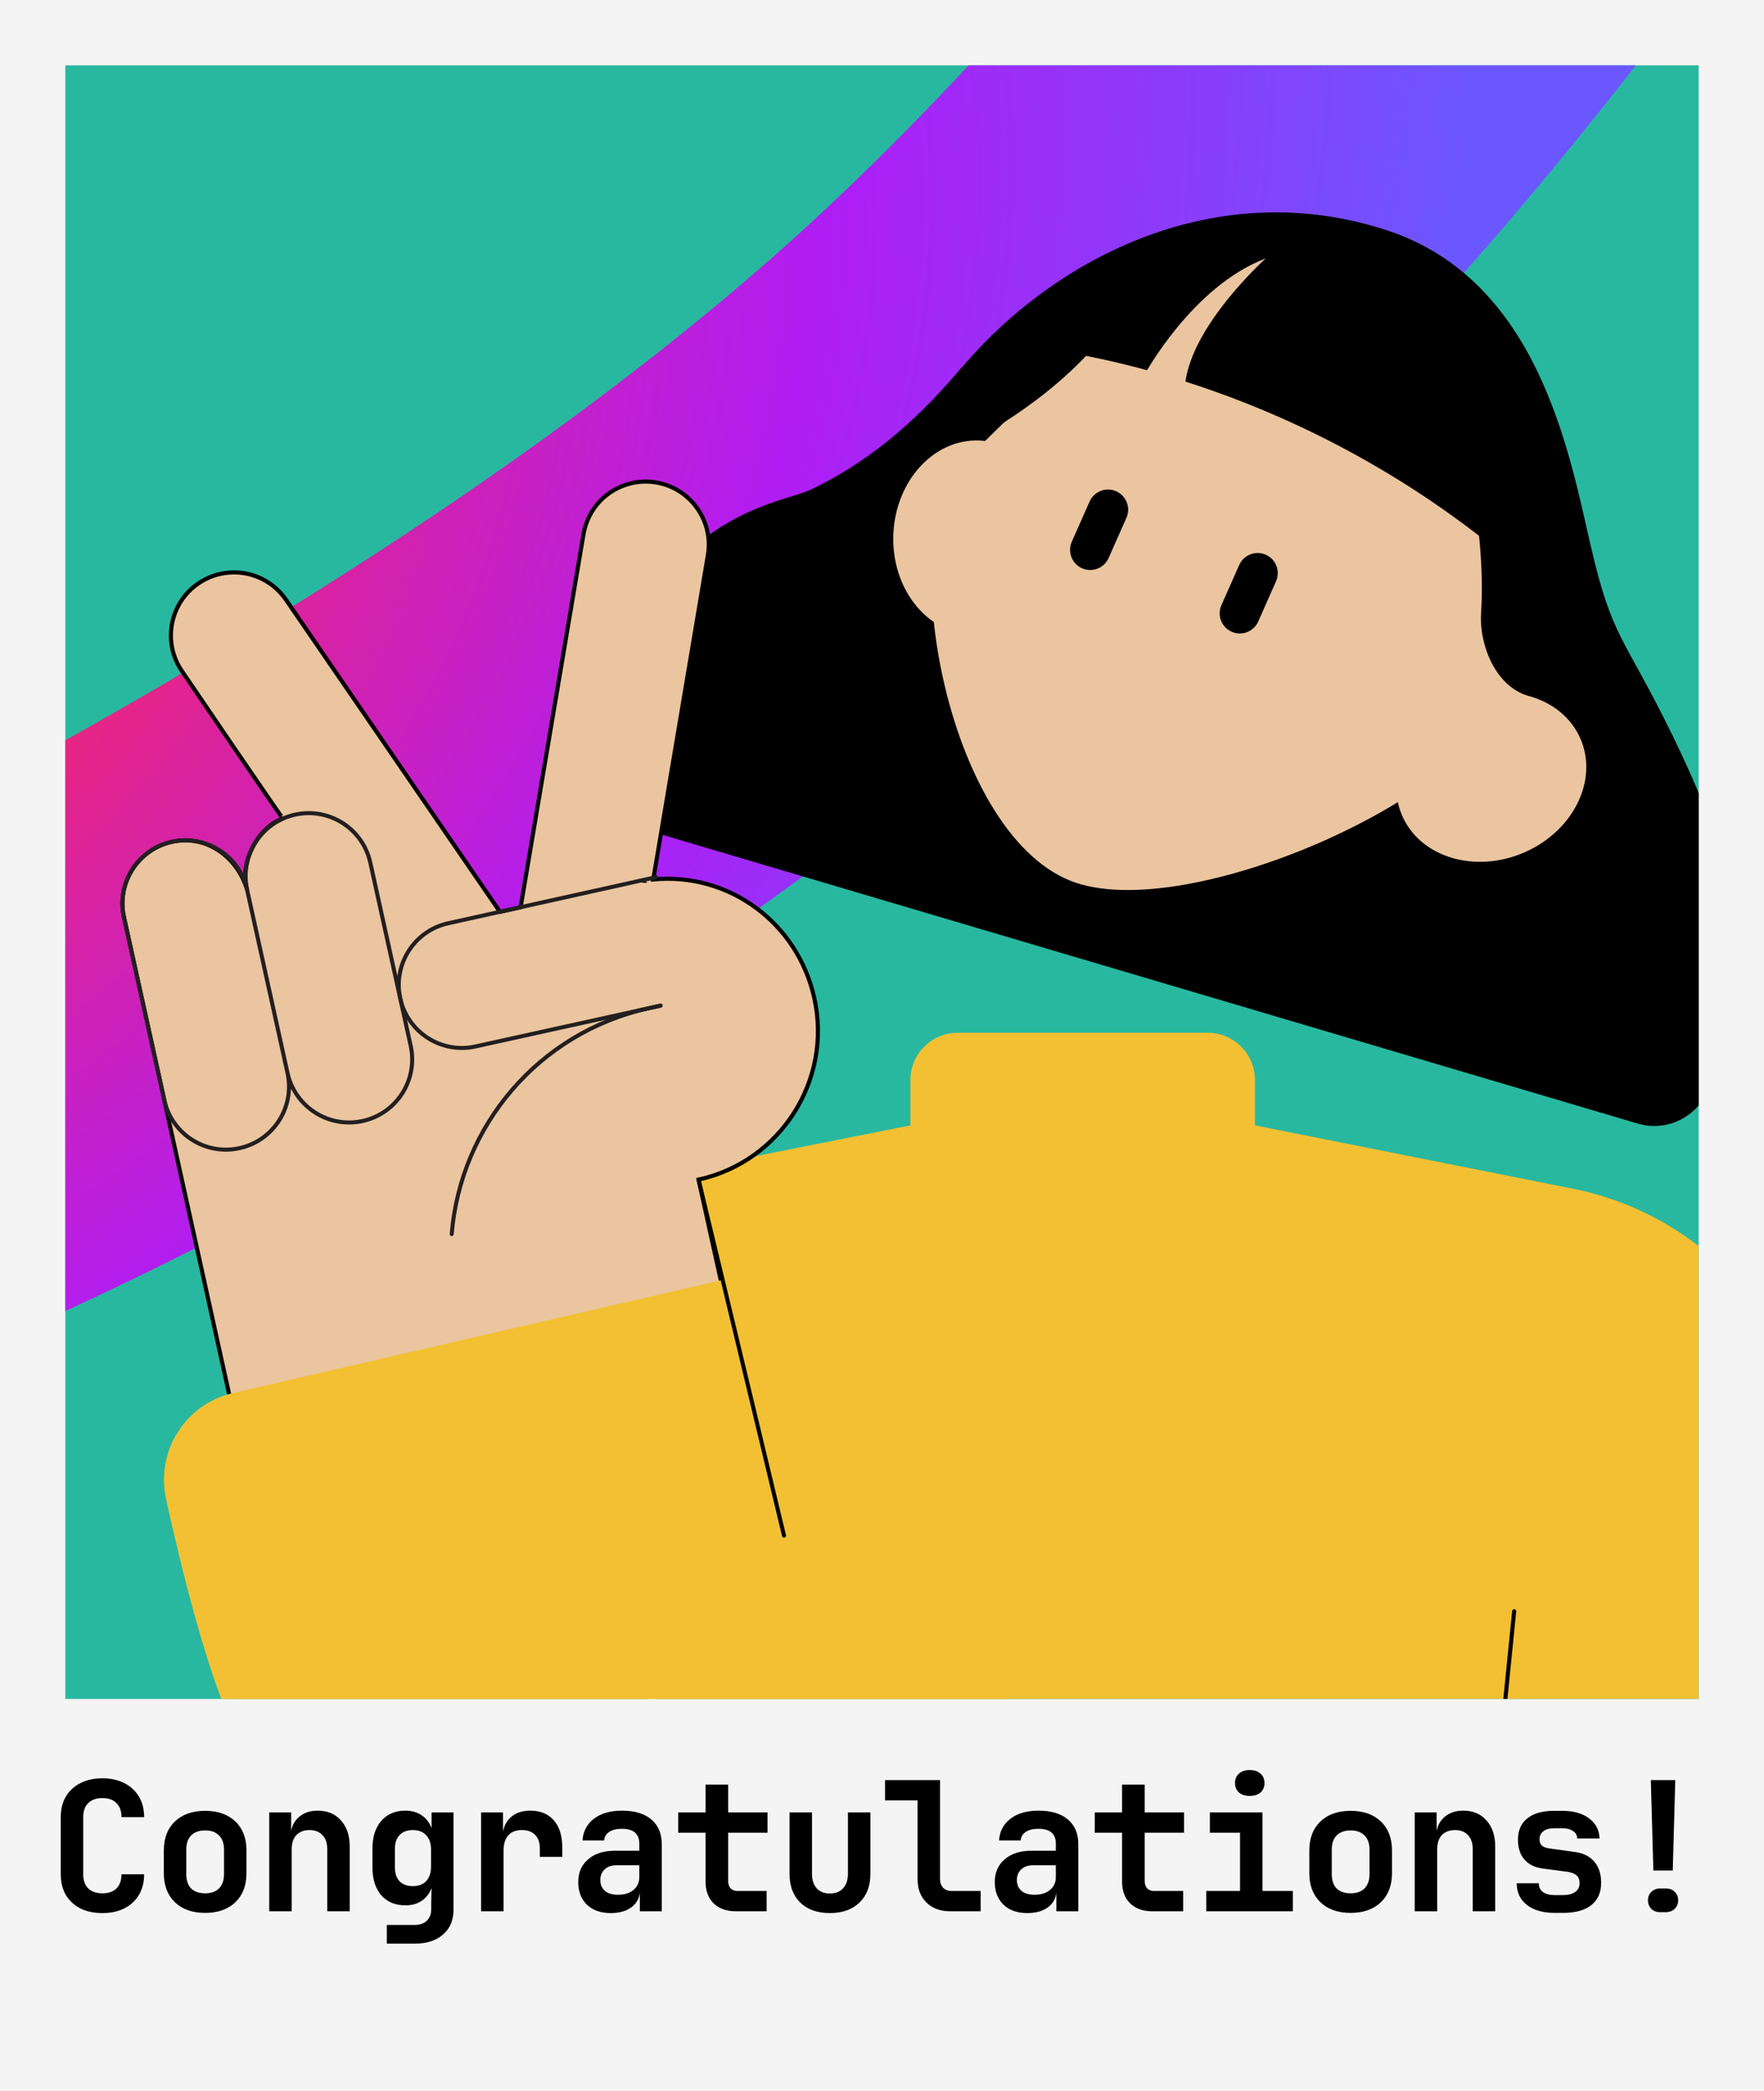 <svg width="108" height="128" viewBox="0 0 108 128" fill="none" xmlns="http://www.w3.org/2000/svg">
<rect width="108" height="128" fill="#F4F4F4"/>
<g clip-path="url(#clip0_831_4101)">
<rect x="4" y="4" width="100" height="100" fill="#28B8A0"/>
<path d="M129.361 -43.528C129.361 -43.528 111.464 -0.575 68.875 37.672C26.285 75.919 -18.338 89.112 -18.338 89.112L-38.864 66.255C-38.864 66.255 15.803 44.042 48.349 14.816C80.894 -14.411 108.835 -66.385 108.835 -66.385L119.191 -54.852L129.361 -43.528Z" fill="url(#paint0_radial_831_4101)"/>
<path d="M58.88 22.493C56.59 25.193 53.74 28.008 49.655 29.968C47.585 30.963 39.33 31.293 35.71 46.103C35.25 47.978 36.345 49.883 38.205 50.408L100.315 68.793C102.075 69.288 103.93 68.373 104.595 66.668C106.64 61.423 108.4 57.303 102.39 45.003C99.41 38.903 98.715 39.148 97.39 33.408C96.065 27.668 94.175 17.153 84.94 14.108C74.555 10.683 64.665 15.683 58.88 22.503V22.493Z" fill="black"/>
<path d="M92.285 41.893C91.305 48.403 72.58 56.763 65.515 53.908C57.835 50.803 54.695 32.688 58.91 28.408C65.88 21.323 73.125 14.738 82.34 18.463C91.555 22.188 93.765 32.063 92.285 41.893Z" fill="#EAC59F"/>
<path d="M93.27 52.206C96.292 50.923 97.862 47.811 96.777 45.253C95.691 42.696 92.361 41.663 89.339 42.946C86.317 44.229 84.747 47.342 85.832 49.899C86.918 52.456 90.248 53.489 93.27 52.206Z" fill="#EAC59F"/>
<path d="M64.746 33.117C64.885 29.837 62.746 27.083 59.971 26.966C57.195 26.849 54.833 29.414 54.695 32.694C54.557 35.975 56.695 38.729 59.471 38.846C62.246 38.962 64.608 36.398 64.746 33.117Z" fill="#EAC59F"/>
<path d="M68.965 31.698L67.875 34.158C67.6 34.783 66.87 35.063 66.25 34.788C65.625 34.513 65.345 33.783 65.62 33.163L66.71 30.703C66.985 30.078 67.715 29.798 68.335 30.073C68.96 30.348 69.24 31.078 68.965 31.698Z" fill="black"/>
<path d="M78.125 35.583L77.035 38.043C76.76 38.668 76.03 38.948 75.41 38.673C74.785 38.398 74.505 37.668 74.78 37.048L75.87 34.588C76.145 33.963 76.875 33.683 77.495 33.958C78.12 34.233 78.4 34.963 78.125 35.583Z" fill="black"/>
<path d="M62.145 21.168C62.145 21.168 79.38 22.053 94.66 36.283C94.66 36.283 94.82 19.268 87.31 17.368C79.795 15.468 74.47 15.453 70.615 16.523C66.755 17.598 62.15 21.168 62.15 21.168H62.145Z" fill="black"/>
<path d="M93.6 44.523L93.885 39.003H90.24L88.53 42.203L93.6 44.523Z" fill="#EAC59F"/>
<path d="M90.24 30.443C90.24 30.443 90.905 34.118 90.68 37.503C90.55 39.523 91.6 42.113 93.695 42.633L95.65 36.283L90.24 30.443Z" fill="black"/>
<path d="M70.055 22.963C70.055 22.963 73 17.513 77.49 15.823C77.49 15.823 71.75 20.978 72.63 24.803L70.055 22.963Z" fill="#EAC59F"/>
<path d="M59.565 26.963C59.565 26.963 65.145 24.163 68.19 19.693L61.46 20.173L59.565 26.963Z" fill="black"/>
<path d="M92.705 98.633L90.525 120.328" stroke="white" stroke-width="0.5" stroke-linecap="round" stroke-linejoin="round"/>
<path d="M39.41 98.633L41.595 120.328" stroke="white" stroke-width="0.5" stroke-linecap="round" stroke-linejoin="round"/>
<path d="M135.17 143.648L109.69 83.658C107.305 78.038 102.29 73.963 96.305 72.768L71.645 67.858H60.935L36.265 72.763C30.275 73.953 25.26 78.033 22.875 83.653L-2.59 143.643L25.94 155.753L38.5 126.163L44.145 150.808H88.425L94.075 126.163L106.635 155.753L135.165 143.643L135.17 143.648Z" fill="#F3C033"/>
<path d="M92.705 98.633L90.525 120.328" stroke="black" stroke-width="0.25" stroke-linecap="round" stroke-linejoin="round"/>
<path d="M39.41 98.633L41.595 120.328" stroke="white" stroke-width="0.5" stroke-linecap="round" stroke-linejoin="round"/>
<path d="M58.635 63.223H73.945C75.54 63.223 76.835 64.518 76.835 66.113V76.493H55.74V66.113C55.74 64.518 57.035 63.223 58.63 63.223H58.635Z" fill="#F3C033"/>
<path d="M49.858 61.111C50.962 66.119 47.794 71.092 42.792 72.206L42.77 72.211L44.419 79.687L14.225 86.23L7.588 56.134C7.13 54.054 8.448 51.99 10.528 51.531C12.607 51.072 14.529 52.428 15.13 54.47C14.624 52.748 15.854 50.592 17.329 50.109C17.277 50.126 11.142 41.084 11.142 41.084C10.558 40.233 10.341 39.206 10.53 38.193C10.72 37.179 11.292 36.299 12.143 35.716C12.554 35.434 13.008 35.237 13.491 35.131C15.039 34.789 16.617 35.412 17.512 36.717L30.609 55.819L31.875 55.54L35.724 32.701C35.987 31.14 37.157 29.911 38.705 29.57C39.188 29.464 39.682 29.451 40.173 29.534C41.189 29.705 42.078 30.263 42.677 31.104C43.276 31.945 43.511 32.968 43.34 33.984L39.995 53.837C44.612 53.391 48.834 56.469 49.858 61.111L49.858 61.111ZM39.32 53.918C39.32 53.918 39.322 53.917 39.323 53.918C39.322 53.918 39.321 53.918 39.32 53.918Z" fill="#EAC59F" stroke="black" stroke-width="0.25"/>
<path d="M15.13 54.471C14.671 52.388 15.987 50.328 18.07 49.868C20.152 49.409 22.213 50.725 22.672 52.808L25.145 64.019C25.604 66.102 24.288 68.163 22.205 68.622C20.122 69.082 18.062 67.766 17.603 65.683M15.13 54.471L17.603 65.683M15.13 54.471C14.671 52.388 12.61 51.072 10.527 51.532C8.445 51.991 7.128 54.051 7.588 56.134L8.92 62.176L10.06 67.346C10.52 69.429 12.58 70.745 14.663 70.285C16.746 69.826 18.062 67.766 17.603 65.683M17.603 65.683L16.483 60.603" stroke="#231F20" stroke-width="0.246" stroke-linecap="round" stroke-linejoin="round"/>
<path d="M27.656 75.545C28.191 68.962 32.943 63.214 39.729 61.718C39.961 61.666 40.421 61.565 40.421 61.565" stroke="#231F20" stroke-width="0.246" stroke-linecap="round" stroke-linejoin="round"/>
<path d="M40.451 61.558L29.109 64.06C27.026 64.519 24.965 63.203 24.506 61.12C24.047 59.037 25.363 56.977 27.445 56.517L40.162 53.697" stroke="#231F20" stroke-width="0.246" stroke-linecap="round" stroke-linejoin="round"/>
<path d="M15.351 107.761C21.636 116.928 34.162 119.264 43.329 112.978C52.496 106.693 84.376 97.504 78.091 88.337C76.383 85.846 59.553 76.819 57.116 75.372L14.261 85.276C11.354 85.948 9.526 88.834 10.165 91.749C11.316 97.006 13.266 104.72 15.351 107.761L15.351 107.761Z" fill="#F3C033"/>
<path d="M42.77 72.212L48 94" stroke="black" stroke-width="0.246" stroke-linecap="round" stroke-linejoin="round"/>
</g>
<path d="M6.272 117.11C5.752 117.11 5.301 117.015 4.919 116.824C4.538 116.626 4.241 116.351 4.028 115.999C3.823 115.64 3.72 115.218 3.72 114.734V111.236C3.72 110.752 3.823 110.334 4.028 109.982C4.241 109.623 4.538 109.348 4.919 109.157C5.301 108.959 5.752 108.86 6.272 108.86C6.786 108.86 7.233 108.959 7.614 109.157C7.996 109.348 8.293 109.623 8.505 109.982C8.718 110.334 8.824 110.752 8.824 111.236H7.438C7.438 110.862 7.336 110.576 7.13 110.378C6.932 110.173 6.646 110.07 6.272 110.07C5.898 110.07 5.609 110.173 5.403 110.378C5.198 110.576 5.095 110.862 5.095 111.236V114.734C5.095 115.108 5.198 115.398 5.403 115.603C5.609 115.801 5.898 115.9 6.272 115.9C6.646 115.9 6.932 115.801 7.13 115.603C7.336 115.398 7.438 115.108 7.438 114.734H8.824C8.824 115.218 8.718 115.64 8.505 115.999C8.293 116.351 7.996 116.626 7.614 116.824C7.233 117.015 6.786 117.11 6.272 117.11ZM12.56 117.099C11.783 117.099 11.167 116.883 10.712 116.45C10.257 116.01 10.03 115.42 10.03 114.679V113.271C10.03 112.523 10.257 111.933 10.712 111.5C11.167 111.067 11.783 110.851 12.56 110.851C13.337 110.851 13.953 111.067 14.408 111.5C14.863 111.933 15.09 112.523 15.09 113.271V114.679C15.09 115.42 14.863 116.01 14.408 116.45C13.953 116.883 13.337 117.099 12.56 117.099ZM12.56 115.9C12.927 115.9 13.209 115.801 13.407 115.603C13.612 115.398 13.715 115.104 13.715 114.723V113.227C13.715 112.846 13.612 112.556 13.407 112.358C13.209 112.153 12.927 112.05 12.56 112.05C12.193 112.05 11.907 112.153 11.702 112.358C11.504 112.556 11.405 112.846 11.405 113.227V114.723C11.405 115.104 11.504 115.398 11.702 115.603C11.907 115.801 12.193 115.9 12.56 115.9ZM16.483 117V110.95H17.825V112.083C17.898 111.702 18.078 111.401 18.364 111.181C18.65 110.954 19.013 110.84 19.453 110.84C20.047 110.84 20.52 111.038 20.872 111.434C21.231 111.83 21.411 112.362 21.411 113.029V117H20.036V113.194C20.036 112.82 19.937 112.534 19.739 112.336C19.548 112.131 19.288 112.028 18.958 112.028C18.613 112.028 18.342 112.131 18.144 112.336C17.953 112.541 17.858 112.835 17.858 113.216V117H16.483ZM23.683 118.98V117.836H25.389C25.711 117.836 25.96 117.748 26.137 117.572C26.312 117.403 26.401 117.172 26.401 116.879V116.516L26.422 115.57C26.298 115.907 26.096 116.171 25.817 116.362C25.546 116.545 25.212 116.637 24.817 116.637C24.201 116.637 23.709 116.432 23.343 116.021C22.983 115.603 22.803 115.038 22.803 114.327V113.15C22.803 112.446 22.983 111.885 23.343 111.467C23.709 111.049 24.201 110.84 24.817 110.84C25.212 110.84 25.546 110.935 25.817 111.126C26.096 111.309 26.298 111.573 26.422 111.918V110.95H27.765V116.912C27.765 117.55 27.552 118.052 27.127 118.419C26.709 118.793 26.137 118.98 25.41 118.98H23.683ZM25.279 115.46C25.631 115.46 25.902 115.357 26.093 115.152C26.291 114.939 26.39 114.646 26.39 114.272V113.216C26.39 112.842 26.291 112.552 26.093 112.347C25.902 112.134 25.631 112.028 25.279 112.028C24.927 112.028 24.655 112.131 24.465 112.336C24.274 112.534 24.178 112.813 24.178 113.172V114.316C24.178 114.675 24.274 114.958 24.465 115.163C24.655 115.361 24.927 115.46 25.279 115.46ZM29.454 117V110.95H30.796V112.127C30.869 111.731 31.049 111.419 31.335 111.192C31.628 110.957 32.006 110.84 32.468 110.84C33.084 110.84 33.565 111.038 33.909 111.434C34.254 111.83 34.426 112.384 34.426 113.095V113.667H33.051V113.161C33.051 112.794 32.956 112.516 32.765 112.325C32.575 112.127 32.303 112.028 31.951 112.028C31.584 112.028 31.306 112.138 31.115 112.358C30.924 112.578 30.829 112.89 30.829 113.293V117H29.454ZM37.392 117.11C36.776 117.11 36.288 116.938 35.929 116.593C35.577 116.241 35.401 115.783 35.401 115.218C35.401 114.631 35.603 114.166 36.006 113.821C36.409 113.469 36.963 113.293 37.667 113.293H39.141V112.864C39.141 112.255 38.785 111.951 38.074 111.951C37.751 111.951 37.495 112.013 37.304 112.138C37.113 112.263 37.007 112.439 36.985 112.666H35.665C35.694 112.123 35.922 111.683 36.347 111.346C36.78 111.009 37.359 110.84 38.085 110.84C38.855 110.84 39.453 111.02 39.878 111.379C40.303 111.738 40.516 112.244 40.516 112.897V117H39.174V115.867C39.123 116.256 38.939 116.56 38.624 116.78C38.309 117 37.898 117.11 37.392 117.11ZM37.832 115.988C38.235 115.988 38.554 115.889 38.789 115.691C39.024 115.493 39.141 115.229 39.141 114.899V114.184H37.733C37.432 114.184 37.194 114.268 37.018 114.437C36.842 114.606 36.754 114.822 36.754 115.086C36.754 115.357 36.846 115.577 37.029 115.746C37.22 115.907 37.487 115.988 37.832 115.988ZM45.044 117C44.479 117 44.028 116.839 43.691 116.516C43.361 116.186 43.196 115.742 43.196 115.185V112.193H41.524V110.95H43.196V109.245H44.582V110.95H46.991V112.193H44.582V115.152C44.582 115.328 44.629 115.475 44.725 115.592C44.827 115.702 44.967 115.757 45.143 115.757H46.936V117H45.044ZM50.814 117.11C50.044 117.11 49.439 116.897 48.999 116.472C48.559 116.039 48.339 115.453 48.339 114.712V110.95H49.714V114.701C49.714 115.082 49.81 115.379 50 115.592C50.191 115.805 50.462 115.911 50.814 115.911C51.159 115.911 51.427 115.805 51.617 115.592C51.815 115.379 51.914 115.082 51.914 114.701V110.95H53.289V114.712C53.289 115.453 53.066 116.039 52.618 116.472C52.171 116.897 51.57 117.11 50.814 117.11ZM58.169 117C57.568 117 57.084 116.82 56.717 116.461C56.358 116.102 56.178 115.629 56.178 115.042V110.213H54.187V108.97H57.553V115.009C57.553 115.236 57.615 115.42 57.74 115.559C57.872 115.691 58.048 115.757 58.268 115.757H60.039V117H58.169ZM62.895 117.11C62.279 117.11 61.791 116.938 61.432 116.593C61.08 116.241 60.904 115.783 60.904 115.218C60.904 114.631 61.105 114.166 61.509 113.821C61.912 113.469 62.466 113.293 63.17 113.293H64.644V112.864C64.644 112.255 64.288 111.951 63.577 111.951C63.254 111.951 62.997 112.013 62.807 112.138C62.616 112.263 62.51 112.439 62.488 112.666H61.168C61.197 112.123 61.424 111.683 61.85 111.346C62.282 111.009 62.862 110.84 63.588 110.84C64.358 110.84 64.955 111.02 65.381 111.379C65.806 111.738 66.019 112.244 66.019 112.897V117H64.677V115.867C64.625 116.256 64.442 116.56 64.127 116.78C63.811 117 63.401 117.11 62.895 117.11ZM63.335 115.988C63.738 115.988 64.057 115.889 64.292 115.691C64.526 115.493 64.644 115.229 64.644 114.899V114.184H63.236C62.935 114.184 62.697 114.268 62.521 114.437C62.345 114.606 62.257 114.822 62.257 115.086C62.257 115.357 62.348 115.577 62.532 115.746C62.722 115.907 62.99 115.988 63.335 115.988ZM70.546 117C69.982 117 69.531 116.839 69.193 116.516C68.863 116.186 68.698 115.742 68.698 115.185V112.193H67.026V110.95H68.698V109.245H70.084V110.95H72.493V112.193H70.084V115.152C70.084 115.328 70.132 115.475 70.227 115.592C70.33 115.702 70.469 115.757 70.645 115.757H72.438V117H70.546ZM73.853 117V115.757H75.921V112.193H74.073V110.95H77.296V115.757H79.155V117H73.853ZM76.515 109.938C76.236 109.938 76.016 109.868 75.855 109.729C75.694 109.582 75.613 109.388 75.613 109.146C75.613 108.904 75.694 108.713 75.855 108.574C76.016 108.427 76.236 108.354 76.515 108.354C76.794 108.354 77.014 108.427 77.175 108.574C77.336 108.713 77.417 108.904 77.417 109.146C77.417 109.388 77.336 109.582 77.175 109.729C77.014 109.868 76.794 109.938 76.515 109.938ZM82.693 117.099C81.915 117.099 81.299 116.883 80.845 116.45C80.39 116.01 80.163 115.42 80.163 114.679V113.271C80.163 112.523 80.39 111.933 80.845 111.5C81.299 111.067 81.915 110.851 82.693 110.851C83.47 110.851 84.086 111.067 84.541 111.5C84.996 111.933 85.223 112.523 85.223 113.271V114.679C85.223 115.42 84.996 116.01 84.541 116.45C84.086 116.883 83.47 117.099 82.693 117.099ZM82.693 115.9C83.059 115.9 83.342 115.801 83.54 115.603C83.745 115.398 83.848 115.104 83.848 114.723V113.227C83.848 112.846 83.745 112.556 83.54 112.358C83.342 112.153 83.059 112.05 82.693 112.05C82.326 112.05 82.04 112.153 81.835 112.358C81.637 112.556 81.538 112.846 81.538 113.227V114.723C81.538 115.104 81.637 115.398 81.835 115.603C82.04 115.801 82.326 115.9 82.693 115.9ZM86.615 117V110.95H87.957V112.083C88.031 111.702 88.21 111.401 88.496 111.181C88.782 110.954 89.145 110.84 89.585 110.84C90.18 110.84 90.653 111.038 91.004 111.434C91.364 111.83 91.543 112.362 91.543 113.029V117H90.168V113.194C90.168 112.82 90.07 112.534 89.871 112.336C89.681 112.131 89.421 112.028 89.091 112.028C88.746 112.028 88.475 112.131 88.276 112.336C88.086 112.541 87.99 112.835 87.99 113.216V117H86.615ZM95.191 117.099C94.473 117.099 93.904 116.938 93.486 116.615C93.068 116.285 92.859 115.841 92.859 115.284H94.212C94.212 115.519 94.297 115.698 94.465 115.823C94.641 115.948 94.883 116.01 95.191 116.01H95.675C96.005 116.01 96.258 115.948 96.434 115.823C96.618 115.698 96.709 115.519 96.709 115.284C96.709 115.064 96.647 114.903 96.522 114.8C96.398 114.69 96.207 114.617 95.95 114.58L94.443 114.382C93.959 114.316 93.585 114.129 93.321 113.821C93.065 113.513 92.936 113.113 92.936 112.622C92.936 112.05 93.127 111.614 93.508 111.313C93.89 111.005 94.44 110.851 95.158 110.851H95.664C96.339 110.851 96.882 111.005 97.292 111.313C97.703 111.621 97.916 112.032 97.93 112.545H96.566C96.559 112.354 96.475 112.204 96.313 112.094C96.152 111.977 95.936 111.918 95.664 111.918H95.158C94.865 111.918 94.641 111.98 94.487 112.105C94.333 112.222 94.256 112.384 94.256 112.589C94.256 112.772 94.311 112.908 94.421 112.996C94.539 113.084 94.707 113.139 94.927 113.161L96.346 113.359C96.904 113.425 97.322 113.623 97.6 113.953C97.886 114.276 98.029 114.712 98.029 115.262C98.029 115.849 97.828 116.303 97.424 116.626C97.028 116.941 96.445 117.099 95.675 117.099H95.191ZM101.226 114.503L101.072 108.97H102.568L102.414 114.503H101.226ZM101.655 117.055C101.428 117.055 101.244 116.989 101.105 116.857C100.966 116.718 100.896 116.542 100.896 116.329C100.896 116.116 100.966 115.944 101.105 115.812C101.244 115.673 101.428 115.603 101.655 115.603H101.985C102.22 115.603 102.403 115.673 102.535 115.812C102.674 115.944 102.744 116.116 102.744 116.329C102.744 116.542 102.671 116.718 102.524 116.857C102.385 116.989 102.201 117.055 101.974 117.055H101.655Z" fill="black"/>
<defs>
<radialGradient id="paint0_radial_831_4101" cx="0" cy="0" r="1" gradientUnits="userSpaceOnUse" gradientTransform="translate(-5.958 38.434) rotate(-42.564) scale(115.45 71.475)">
<stop stop-color="#FE2857"/>
<stop offset="0.584" stop-color="#AF1DF5"/>
<stop offset="1" stop-color="#6B57FF"/>
</radialGradient>
<clipPath id="clip0_831_4101">
<rect width="100" height="100" fill="white" transform="translate(4 4)"/>
</clipPath>
</defs>
</svg>
